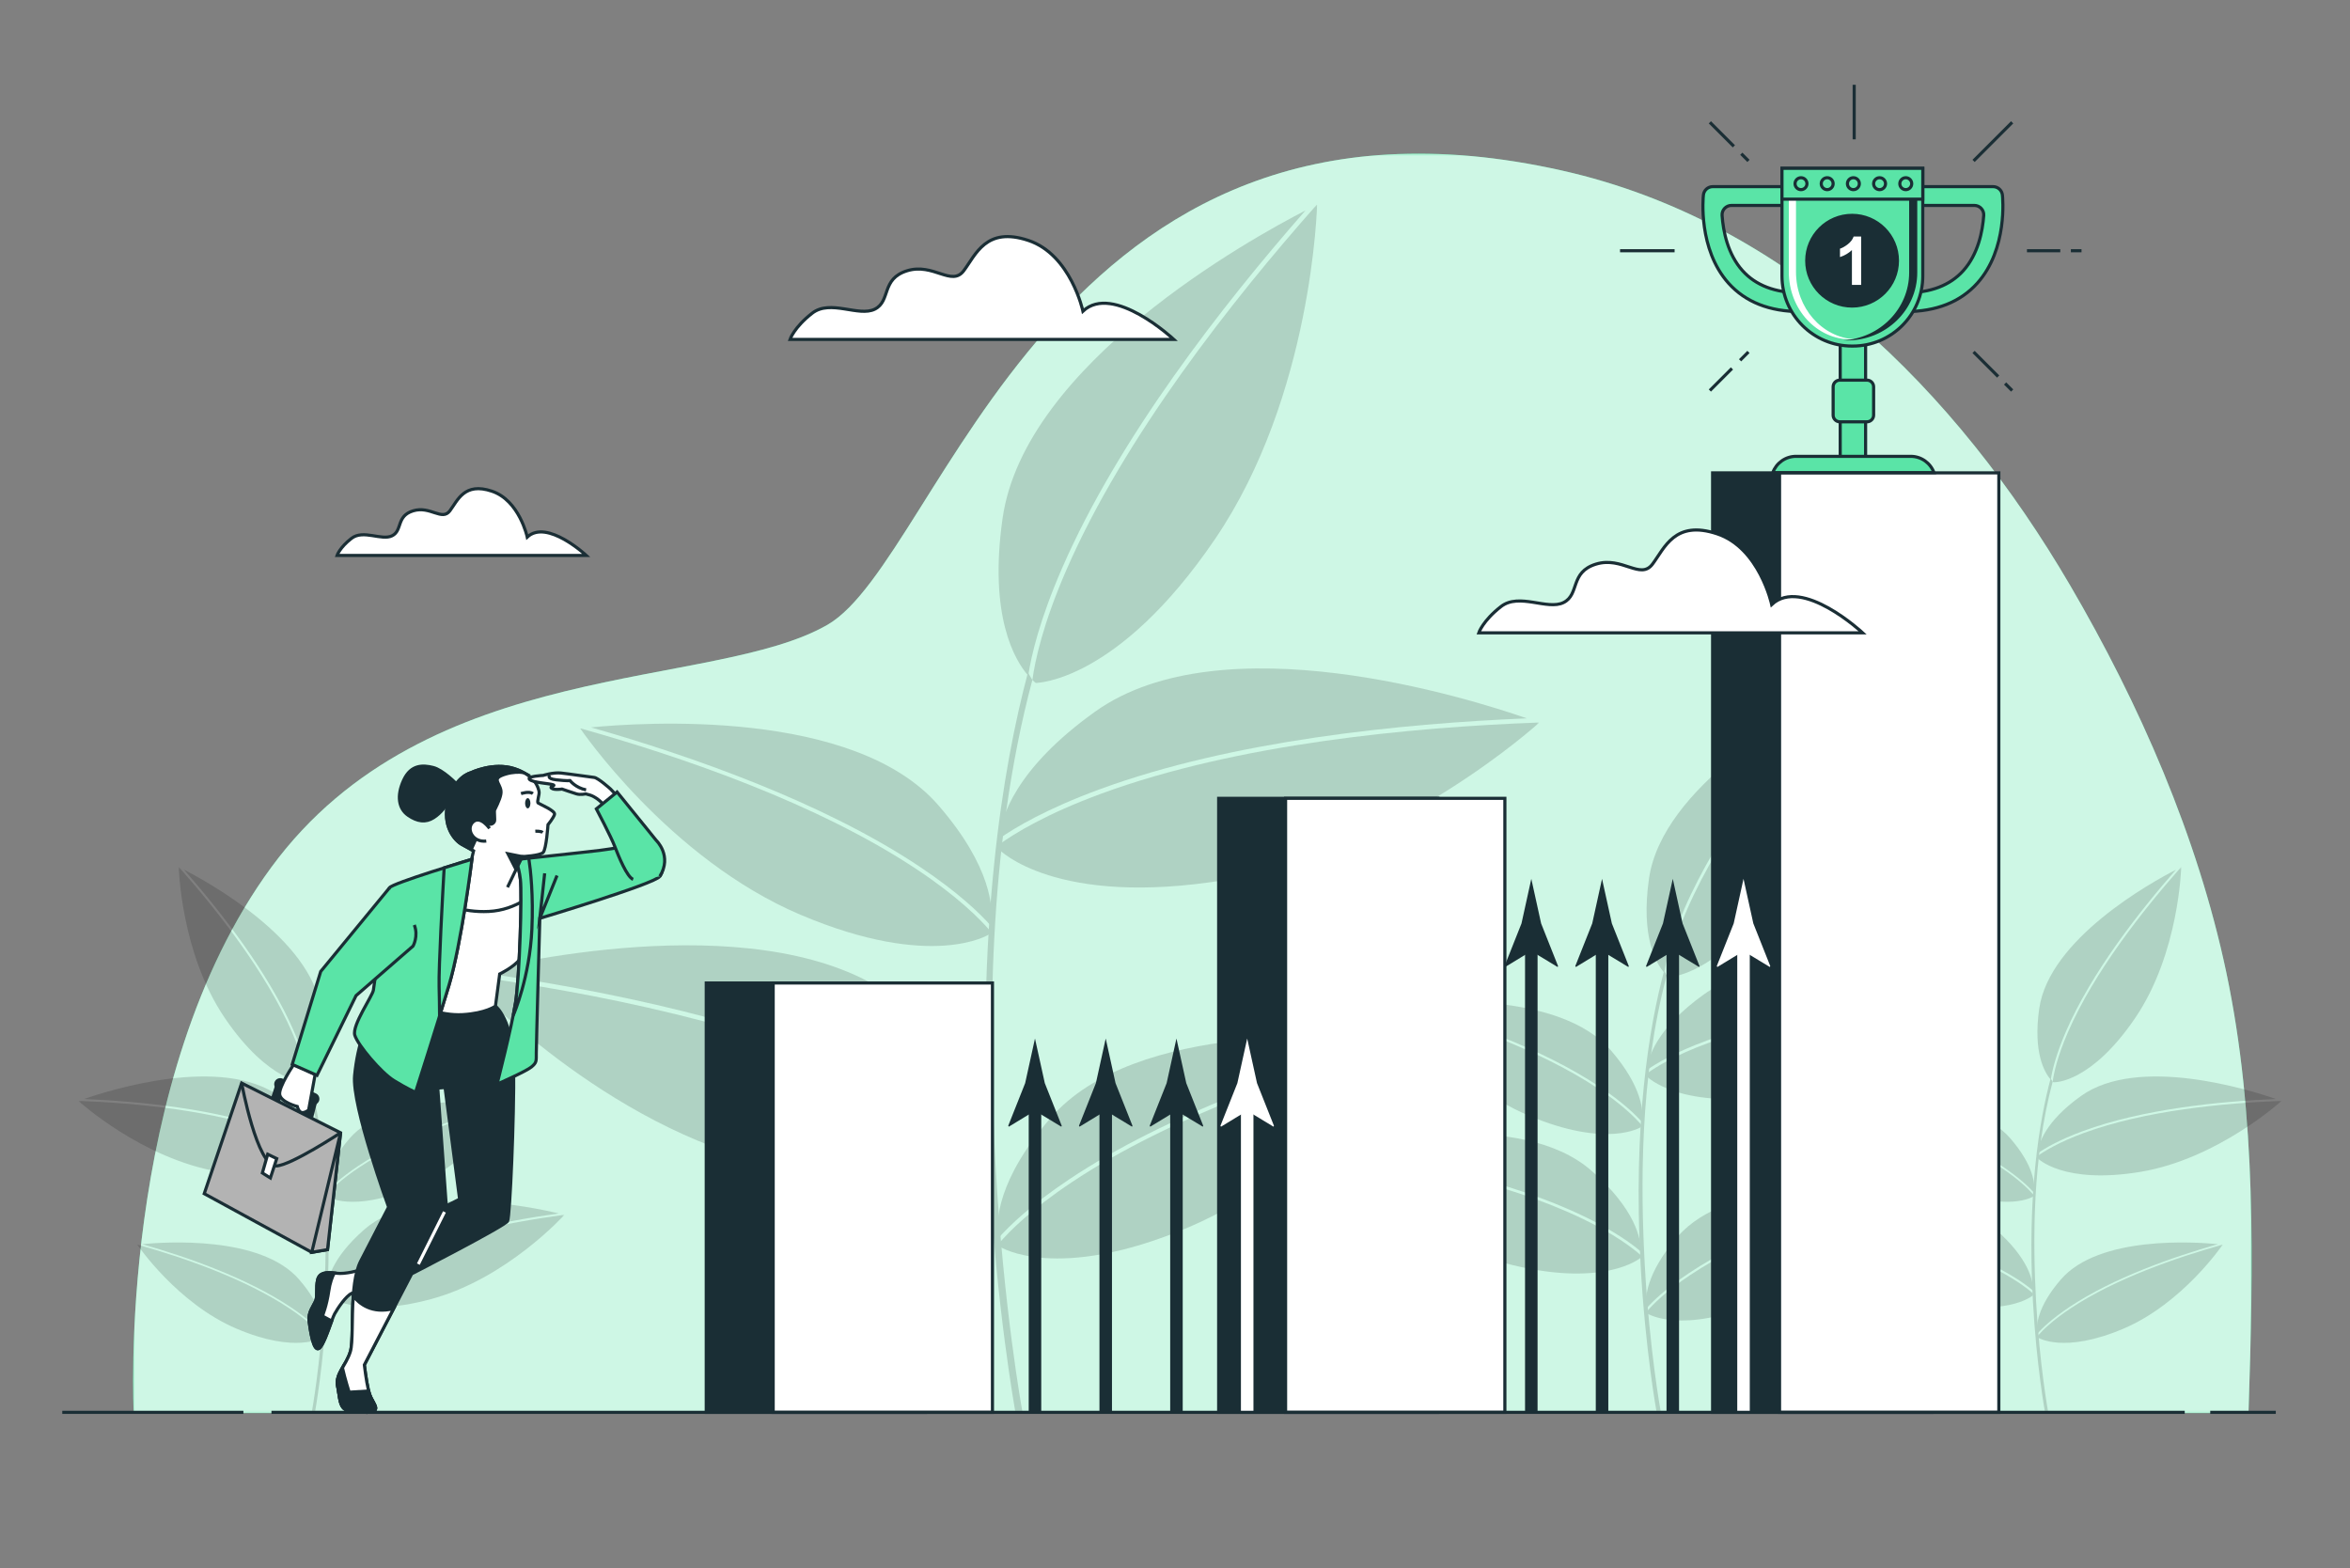 <svg width="1001" height="668" viewBox="0 0 1001 668" fill="none" xmlns="http://www.w3.org/2000/svg">
<rect x="0" y="0" width="1001" height="668" fill="#808080" stroke="none"/>
<mask id="mask0_281_2350" style="mask-type:luminance" maskUnits="userSpaceOnUse" x="0" y="0" width="1001" height="668">
<path d="M0.5 0.5H1000.5V667.167H0.5V0.5Z" fill="white"/>
</mask>
<g mask="url(#mask0_281_2350)">
<path d="M948.28 414.041C936.085 356.363 911.391 299.909 881.687 249.157C833.445 166.737 761.365 94.251 665.464 72.672C448.139 23.773 401.413 237.839 352.516 266.091C303.617 294.344 181.916 279.131 115.632 369.32C49.348 459.511 56.953 601.857 56.953 601.857H957.765C959.817 538.92 961.267 475.475 948.28 414.041Z" fill="#5AE4A7"/>
<mask id="mask1_281_2350" style="mask-type:luminance" maskUnits="userSpaceOnUse" x="56" y="65" width="904" height="537">
<path d="M56.689 65.441H959.105V601.858H56.689V65.441Z" fill="white"/>
</mask>
<g mask="url(#mask1_281_2350)">
<g opacity="0.7">
<path d="M948.28 414.041C936.085 356.363 911.391 299.909 881.687 249.157C833.445 166.737 761.365 94.251 665.464 72.672C448.139 23.773 401.413 237.839 352.516 266.091C303.617 294.344 181.916 279.131 115.632 369.32C49.348 459.511 56.953 601.857 56.953 601.857H957.765C959.817 538.92 961.267 475.475 948.28 414.041Z" fill="white"/>
</g>
</g>
</g>
<mask id="mask2_281_2350" style="mask-type:luminance" maskUnits="userSpaceOnUse" x="0" y="0" width="1001" height="668">
<path d="M0.5 0.5H1000.5V667.167H0.5V0.5Z" fill="white"/>
</mask>
<g mask="url(#mask2_281_2350)">
<mask id="mask3_281_2350" style="mask-type:luminance" maskUnits="userSpaceOnUse" x="197" y="87" width="459" height="515">
<path d="M197.197 87.175H655.588V601.564H197.197V87.175Z" fill="white"/>
</mask>
<g mask="url(#mask3_281_2350)">
<g opacity="0.15">
<path d="M435.456 601.026C435.376 600.591 427.394 556.839 424.085 496.543C421.034 440.934 420.454 361.91 439.742 289.648L437.862 286.45C427.158 326.551 415.565 395.588 421.122 496.75C424.442 557.226 432.453 601.128 432.534 601.563L435.456 601.026Z" fill="black"/>
<path d="M468.349 336.209C445.984 344.435 432.605 352.319 425.493 357.293C426.329 348.48 432.24 327.588 466.444 303.135C520.636 264.393 625.829 297.448 650.368 305.967C596.556 308.213 524.872 315.428 468.349 336.209Z" fill="black"/>
<path d="M469.266 337.984C527.258 316.716 601.288 309.755 655.35 307.753C655.492 307.807 655.588 307.843 655.588 307.843C655.588 307.843 595.494 362.608 522.463 374.719C449.434 386.829 425.488 361.767 425.488 361.767C425.488 361.767 425.376 361.101 425.37 359.853C432.026 355.041 445.682 346.632 469.266 337.984Z" fill="black"/>
<path d="M391.862 369.228C408.209 380.142 417.414 389.048 422.155 394.412C423.187 387.182 422.482 369.288 399.778 343.073C363.803 301.54 273.065 307.729 251.743 309.821C294.461 322.016 350.551 341.645 391.862 369.228Z" fill="black"/>
<path d="M390.784 370.472C348.389 342.219 290.368 322.338 247.403 310.292C247.279 310.307 247.195 310.318 247.195 310.318C247.195 310.318 284.807 365.839 341.031 389.656C397.253 413.472 421.296 398 421.296 398C421.296 398 421.515 397.487 421.76 396.488C417.352 391.343 408.027 381.963 390.784 370.472Z" fill="black"/>
<path d="M455.452 502.311C439.105 513.225 429.9 522.131 425.157 527.495C424.127 520.267 424.831 502.371 447.536 476.156C483.509 434.623 574.249 440.813 595.571 442.904C552.855 455.1 496.763 474.728 455.452 502.311Z" fill="black"/>
<path d="M456.53 503.555C498.925 475.302 556.946 455.421 599.91 443.374C600.037 443.39 600.119 443.401 600.119 443.401C600.119 443.401 562.506 498.923 506.283 522.739C450.059 546.555 426.017 531.083 426.017 531.083C426.017 531.083 425.799 530.57 425.554 529.571C429.962 524.426 439.287 515.046 456.53 503.555Z" fill="black"/>
<path d="M380.788 461.734C402.248 472.096 414.795 481.245 421.39 486.886C421.415 478.036 417.566 456.665 385.902 429.001C335.738 385.172 227.826 407.834 202.575 413.925C255.914 421.397 326.556 435.55 380.788 461.734Z" fill="black"/>
<path d="M379.703 463.41C324.056 436.602 251.054 422.47 197.443 415.217C197.296 415.258 197.198 415.283 197.198 415.283C197.198 415.283 251.678 475.636 323.183 494.795C394.688 513.954 420.96 491.339 420.96 491.339C420.96 491.339 421.136 490.687 421.263 489.447C415.107 484.01 402.335 474.312 379.703 463.41Z" fill="black"/>
<path d="M452.303 242.231C442.815 264.091 439.284 279.212 437.975 287.792C432.176 281.104 421.139 262.405 427.056 220.777C436.433 154.825 532.964 101.531 556.065 89.656C520.545 130.143 476.283 186.989 452.303 242.231Z" fill="black"/>
<path d="M454.219 242.792C478.861 186.152 524.927 127.782 560.797 87.285C560.935 87.219 561.025 87.174 561.025 87.174C561.025 87.174 559.169 168.458 517.52 229.658C475.871 290.858 441.207 290.884 441.207 290.884C441.207 290.884 440.648 290.505 439.743 289.649C440.855 281.51 444.196 265.826 454.219 242.792Z" fill="black"/>
</g>
</g>
<mask id="mask4_281_2350" style="mask-type:luminance" maskUnits="userSpaceOnUse" x="565" y="294" width="274" height="308">
<path d="M565.217 294.604H838.76V601.564H565.217V294.604Z" fill="white"/>
</mask>
<g mask="url(#mask4_281_2350)">
<g opacity="0.15">
<path d="M707.397 601.243C707.349 600.983 702.588 574.875 700.612 538.893C698.791 505.709 698.445 458.551 709.955 415.43L708.833 413.521C702.445 437.451 695.528 478.649 698.844 539.017C700.825 575.105 705.605 601.305 705.653 601.563L707.397 601.243Z" fill="black"/>
<path d="M727.026 443.215C713.679 448.123 705.697 452.828 701.451 455.797C701.951 450.537 705.478 438.071 725.889 423.477C758.227 400.359 821.001 420.084 835.645 425.168C803.533 426.508 760.755 430.813 727.026 443.215Z" fill="black"/>
<path d="M727.573 444.274C762.18 431.582 806.357 427.427 838.618 426.234C838.703 426.266 838.761 426.287 838.761 426.287C838.761 426.287 802.898 458.968 759.32 466.195C715.738 473.422 701.448 458.467 701.448 458.467C701.448 458.467 701.381 458.07 701.378 457.324C705.35 454.454 713.498 449.435 727.573 444.274Z" fill="black"/>
<path d="M681.383 462.918C691.136 469.431 696.631 474.746 699.462 477.946C700.076 473.632 699.655 462.952 686.106 447.31C664.639 422.526 610.491 426.22 597.767 427.467C623.258 434.744 656.731 446.459 681.383 462.918Z" fill="black"/>
<path d="M680.74 463.661C655.44 446.8 620.817 434.937 595.177 427.748C595.102 427.757 595.053 427.764 595.053 427.764C595.053 427.764 617.497 460.897 651.049 475.109C684.601 489.321 698.948 480.087 698.948 480.087C698.948 480.087 699.078 479.781 699.224 479.187C696.594 476.116 691.029 470.519 680.74 463.661Z" fill="black"/>
<path d="M719.329 542.336C709.576 548.85 704.081 554.163 701.251 557.364C700.636 553.05 701.057 542.371 714.607 526.728C736.073 501.943 790.221 505.638 802.945 506.886C777.453 514.163 743.981 525.876 719.329 542.336Z" fill="black"/>
<path d="M719.973 543.078C745.273 526.217 779.895 514.354 805.535 507.165C805.61 507.174 805.659 507.181 805.659 507.181C805.659 507.181 783.215 540.314 749.663 554.526C716.111 568.738 701.765 559.505 701.765 559.505C701.765 559.505 701.634 559.199 701.489 558.603C704.118 555.533 709.683 549.935 719.973 543.078Z" fill="black"/>
<path d="M674.775 518.121C687.58 524.305 695.068 529.764 699.003 533.132C699.019 527.849 696.721 515.096 677.825 498.589C647.891 472.432 583.495 485.957 568.427 489.592C600.255 494.049 642.412 502.496 674.775 518.121Z" fill="black"/>
<path d="M674.126 519.121C640.921 503.124 597.356 494.691 565.365 490.364C565.276 490.387 565.217 490.403 565.217 490.403C565.217 490.403 597.729 526.419 640.4 537.851C683.07 549.283 698.748 535.788 698.748 535.788C698.748 535.788 698.852 535.4 698.928 534.659C695.254 531.415 687.632 525.628 674.126 519.121Z" fill="black"/>
<path d="M717.451 387.134C711.788 400.178 709.683 409.202 708.9 414.322C705.44 410.33 698.853 399.172 702.385 374.332C707.98 334.976 765.585 303.172 779.369 296.085C758.175 320.245 731.76 354.168 717.451 387.134Z" fill="black"/>
<path d="M718.594 387.469C733.299 353.669 760.788 318.837 782.194 294.67C782.276 294.631 782.331 294.605 782.331 294.605C782.331 294.605 781.223 343.11 756.368 379.631C731.514 416.153 710.83 416.167 710.83 416.167C710.83 416.167 710.496 415.941 709.955 415.43C710.619 410.574 712.614 401.214 718.594 387.469Z" fill="black"/>
</g>
</g>
<mask id="mask5_281_2350" style="mask-type:luminance" maskUnits="userSpaceOnUse" x="764" y="369" width="208" height="233">
<path d="M764.84 369.324H971.798V601.564H764.84V369.324Z" fill="white"/>
</mask>
<g mask="url(#mask5_281_2350)">
<g opacity="0.15">
<path d="M872.411 601.321C872.375 601.125 868.773 581.371 867.277 554.148C865.899 529.041 865.638 493.363 874.346 460.737L873.497 459.293C868.665 477.4 863.431 508.569 865.939 554.241C867.439 581.547 871.054 601.367 871.093 601.564L872.411 601.321Z" fill="black"/>
<path d="M887.261 481.76C877.164 485.472 871.123 489.032 867.912 491.279C868.289 487.3 870.959 477.867 886.401 466.827C910.868 449.336 958.361 464.259 969.441 468.105C945.145 469.12 912.781 472.377 887.261 481.76Z" fill="black"/>
<path d="M887.675 482.561C913.858 472.958 947.282 469.814 971.69 468.912C971.755 468.936 971.798 468.953 971.798 468.953C971.798 468.953 944.666 493.678 911.694 499.145C878.721 504.614 867.91 493.298 867.91 493.298C867.91 493.298 867.859 492.997 867.858 492.434C870.862 490.261 877.027 486.466 887.675 482.561Z" fill="black"/>
<path d="M852.729 496.666C860.109 501.594 864.265 505.616 866.406 508.036C866.872 504.773 866.553 496.694 856.302 484.858C840.061 466.106 799.093 468.901 789.468 469.846C808.753 475.352 834.077 484.214 852.729 496.666Z" fill="black"/>
<path d="M852.242 497.229C833.102 484.473 806.905 475.497 787.507 470.058C787.45 470.065 787.413 470.07 787.413 470.07C787.413 470.07 804.394 495.138 829.778 505.89C855.162 516.644 866.018 509.657 866.018 509.657C866.018 509.657 866.117 509.425 866.227 508.976C864.237 506.652 860.027 502.417 852.242 497.229Z" fill="black"/>
<path d="M881.438 556.752C874.058 561.68 869.902 565.702 867.761 568.122C867.296 564.859 867.614 556.78 877.865 544.944C894.106 526.192 935.074 528.987 944.7 529.931C925.414 535.438 900.09 544.299 881.438 556.752Z" fill="black"/>
<path d="M881.925 557.315C901.065 544.559 927.263 535.582 946.66 530.143C946.717 530.151 946.755 530.156 946.755 530.156C946.755 530.156 929.773 555.224 904.389 565.976C879.005 576.73 868.149 569.742 868.149 569.742C868.149 569.742 868.051 569.511 867.94 569.06C869.931 566.738 874.14 562.503 881.925 557.315Z" fill="black"/>
<path d="M847.729 538.432C857.418 543.111 863.084 547.24 866.06 549.79C866.072 545.792 864.333 536.144 850.037 523.654C827.389 503.866 778.669 514.098 767.268 516.848C791.35 520.22 823.245 526.612 847.729 538.432Z" fill="black"/>
<path d="M847.239 539.189C822.115 527.086 789.155 520.705 764.951 517.431C764.885 517.449 764.839 517.461 764.839 517.461C764.839 517.461 789.437 544.71 821.721 553.359C854.005 562.009 865.866 551.799 865.866 551.799C865.866 551.799 865.946 551.505 866.003 550.945C863.223 548.49 857.457 544.111 847.239 539.189Z" fill="black"/>
<path d="M880.017 439.329C875.733 449.199 874.139 456.025 873.547 459.9C870.93 456.88 865.946 448.437 868.618 429.643C872.853 399.867 916.434 375.804 926.865 370.444C910.827 388.723 890.843 414.388 880.017 439.329Z" fill="black"/>
<path d="M880.883 439.583C892.008 414.01 912.805 387.658 929.001 369.374C929.064 369.343 929.104 369.324 929.104 369.324C929.104 369.324 928.265 406.022 909.463 433.654C890.657 461.284 875.264 460.948 875.264 460.948C875.264 460.948 874.755 461.124 874.347 460.738C874.849 457.063 876.357 449.983 880.883 439.583Z" fill="black"/>
</g>
</g>
<mask id="mask6_281_2350" style="mask-type:luminance" maskUnits="userSpaceOnUse" x="33" y="369" width="208" height="233">
<path d="M33.454 369.324H240.412V601.564H33.454V369.324Z" fill="white"/>
</mask>
<g mask="url(#mask6_281_2350)">
<g opacity="0.15">
<path d="M132.841 601.321C132.877 601.125 136.479 581.371 137.974 554.148C139.351 529.041 139.614 493.363 130.906 460.737L131.755 459.293C136.587 477.4 141.821 508.569 139.313 554.241C137.813 581.547 134.197 601.367 134.159 601.564L132.841 601.321Z" fill="black"/>
<path d="M117.99 481.76C128.088 485.472 134.128 489.032 137.339 491.279C136.962 487.3 134.292 477.867 118.85 466.827C94.383 449.336 46.89 464.259 35.811 468.105C60.106 469.12 92.471 472.377 117.99 481.76Z" fill="black"/>
<path d="M117.575 482.561C91.393 472.958 57.969 469.814 33.561 468.912C33.497 468.936 33.454 468.953 33.454 468.953C33.454 468.953 60.585 493.678 93.557 499.145C126.53 504.614 137.341 493.298 137.341 493.298C137.341 493.298 137.391 492.997 137.394 492.434C134.389 490.261 128.223 486.466 117.575 482.561Z" fill="black"/>
<path d="M152.523 496.666C145.143 501.594 140.987 505.616 138.845 508.036C138.38 504.773 138.697 496.694 148.949 484.858C165.191 466.106 206.159 468.901 215.784 469.846C196.499 475.352 171.175 484.214 152.523 496.666Z" fill="black"/>
<path d="M153.01 497.229C172.15 484.473 198.346 475.497 217.744 470.058C217.8 470.065 217.839 470.07 217.839 470.07C217.839 470.07 200.856 495.138 175.472 505.89C150.088 516.644 139.232 509.657 139.232 509.657C139.232 509.657 139.135 509.425 139.024 508.976C141.014 506.652 145.224 502.417 153.01 497.229Z" fill="black"/>
<path d="M123.812 556.752C131.192 561.68 135.348 565.702 137.49 568.122C137.955 564.859 137.638 556.78 127.386 544.944C111.144 526.192 70.177 528.987 60.551 529.931C79.838 535.438 105.162 544.299 123.812 556.752Z" fill="black"/>
<path d="M123.326 557.315C104.185 544.559 77.99 535.582 58.591 530.143L58.497 530.156C58.497 530.156 75.478 555.224 100.862 565.976C126.246 576.73 137.102 569.742 137.102 569.742C137.102 569.742 137.201 569.511 137.311 569.06C135.321 566.738 131.11 562.503 123.326 557.315Z" fill="black"/>
<path d="M157.522 538.432C147.833 543.111 142.169 547.24 139.191 549.79C139.181 545.792 140.918 536.144 155.214 523.654C177.862 503.866 226.582 514.098 237.983 516.848C213.902 520.22 182.007 526.612 157.522 538.432Z" fill="black"/>
<path d="M158.012 539.189C183.136 527.086 216.096 520.705 240.3 517.431C240.367 517.449 240.411 517.461 240.411 517.461C240.411 517.461 215.814 544.71 183.53 553.359C151.246 562.009 139.386 551.799 139.386 551.799C139.386 551.799 139.306 551.505 139.248 550.945C142.028 548.49 147.794 544.111 158.012 539.189Z" fill="black"/>
<path d="M125.234 439.329C129.518 449.199 131.112 456.025 131.704 459.9C134.321 456.88 139.305 448.437 136.633 429.643C132.4 399.867 88.817 375.804 78.386 370.444C94.424 388.723 114.408 414.388 125.234 439.329Z" fill="black"/>
<path d="M124.369 439.583C113.244 414.01 92.445 387.658 76.251 369.374C76.189 369.343 76.147 369.324 76.147 369.324C76.147 369.324 76.985 406.022 95.789 433.654C114.593 461.284 130.244 461.295 130.244 461.295C130.244 461.295 130.496 461.124 130.905 460.738C130.402 457.063 128.894 449.983 124.369 439.583Z" fill="black"/>
</g>
</g>
</g>
<path d="M822.9 201.408H729.497V601.564H822.9V201.408Z" fill="#1A2E35" stroke="#1A2E35" stroke-width="1.333" stroke-miterlimit="10"/>
<path d="M851.413 201.408H758.011V601.564H851.413V201.408Z" fill="white" stroke="#1A2E35" stroke-width="1.333" stroke-miterlimit="10"/>
<path d="M612.499 340.036H519.096V601.564H612.499V340.036Z" fill="#1A2E35" stroke="#1A2E35" stroke-width="1.333" stroke-miterlimit="10"/>
<path d="M641.011 340.036H547.608V601.564H641.011V340.036Z" fill="white" stroke="#1A2E35" stroke-width="1.333" stroke-miterlimit="10"/>
<path d="M394.232 418.692H300.829V601.564H394.232V418.692Z" fill="#1A2E35" stroke="#1A2E35" stroke-width="1.333" stroke-miterlimit="10"/>
<path d="M422.744 418.692H329.341V601.564H422.744V418.692Z" fill="white" stroke="#1A2E35" stroke-width="1.333" stroke-miterlimit="10"/>
<path d="M440.858 601.563V467.559" stroke="#1A2E35" stroke-width="5.333" stroke-miterlimit="10"/>
<mask id="mask7_281_2350" style="mask-type:luminance" maskUnits="userSpaceOnUse" x="0" y="0" width="1001" height="668">
<path d="M0.5 0.5H1000.5V667.167H0.5V0.5Z" fill="white"/>
</mask>
<g mask="url(#mask7_281_2350)">
<path d="M440.858 473.113L429.713 479.892L429.461 479.51L436.679 461.337C438.071 455.005 439.465 448.674 440.858 442.342C442.25 448.674 443.643 455.005 445.037 461.337L452.255 479.51L452.065 479.892L440.858 473.113Z" fill="#1A2E35"/>
<path d="M470.989 601.563V467.559" stroke="#1A2E35" stroke-width="5.333" stroke-miterlimit="10"/>
<path d="M470.989 473.113L459.844 479.892L459.592 479.51L466.81 461.337C468.202 455.005 469.596 448.674 470.989 442.342C472.381 448.674 473.774 455.005 475.168 461.337L482.386 479.51L482.196 479.892L470.989 473.113Z" fill="#1A2E35"/>
<path d="M501.12 601.563V467.559" stroke="#1A2E35" stroke-width="5.333" stroke-miterlimit="10"/>
<path d="M501.12 473.113L489.974 479.892L489.722 479.51L496.941 461.337C498.333 455.005 499.726 448.674 501.12 442.342C502.513 448.674 503.905 455.005 505.3 461.337L512.517 479.51L512.326 479.892L501.12 473.113Z" fill="#1A2E35"/>
<path d="M531.251 601.563V467.559" stroke="white" stroke-width="5.333" stroke-miterlimit="10"/>
<path d="M531.251 473.113L520.106 479.892L519.853 479.51L527.071 461.337C528.463 455.005 529.857 448.674 531.251 442.342C532.643 448.674 534.037 455.005 535.43 461.337L542.649 479.51L542.458 479.892L531.251 473.113Z" fill="white"/>
<path d="M652.272 601.563V399.549" stroke="#1A2E35" stroke-width="5.333" stroke-miterlimit="10"/>
<path d="M652.272 405.101L641.127 411.88L640.875 411.5L648.092 393.327C649.485 386.995 650.877 380.663 652.272 374.332C653.665 380.663 655.057 386.995 656.452 393.327L663.669 411.5L663.479 411.88L652.272 405.101Z" fill="#1A2E35"/>
<path d="M682.402 601.563V399.549" stroke="#1A2E35" stroke-width="5.333" stroke-miterlimit="10"/>
<path d="M682.402 405.101L671.258 411.88L671.005 411.5L678.224 393.327C679.616 386.995 681.009 380.663 682.402 374.332C683.796 380.663 685.188 386.995 686.582 393.327L693.801 411.5L693.61 411.88L682.402 405.101Z" fill="#1A2E35"/>
<path d="M712.534 601.563V399.549" stroke="#1A2E35" stroke-width="5.333" stroke-miterlimit="10"/>
<path d="M712.534 405.101L701.388 411.88L701.136 411.5L708.354 393.327C709.747 386.995 711.139 380.663 712.534 374.332C713.927 380.663 715.319 386.995 716.714 393.327L723.931 411.5L723.74 411.88L712.534 405.101Z" fill="#1A2E35"/>
<path d="M742.664 601.563V399.549" stroke="white" stroke-width="5.333" stroke-miterlimit="10"/>
<path d="M742.664 405.101L731.52 411.88L731.267 411.5L738.485 393.327C739.877 386.995 741.271 380.663 742.664 374.332C744.057 380.663 745.449 386.995 746.844 393.327L754.063 411.5L753.872 411.88L742.664 405.101Z" fill="white"/>
</g>
<mask id="mask8_281_2350" style="mask-type:luminance" maskUnits="userSpaceOnUse" x="0" y="0" width="1001" height="668">
<path d="M0.5 0.5H1000.5V667.167H0.5V0.5Z" fill="white"/>
</mask>
<g mask="url(#mask8_281_2350)">
<path d="M461.282 132.531C461.282 132.531 456.12 108.436 438.049 102.412C419.977 96.39 415.674 108.436 410.512 115.32C405.348 122.204 397.604 111.879 386.417 115.32C375.229 118.763 379.532 128.228 372.648 131.671C365.764 135.112 353.717 127.367 345.972 133.392C338.226 139.415 336.506 144.579 336.506 144.579H500.006C500.006 144.579 474.19 120.483 461.282 132.531Z" fill="white"/>
<path d="M461.282 132.531C461.282 132.531 456.12 108.436 438.049 102.412C419.977 96.39 415.674 108.436 410.512 115.32C405.348 122.204 397.604 111.879 386.417 115.32C375.229 118.763 379.532 128.228 372.648 131.671C365.764 135.112 353.717 127.367 345.972 133.392C338.226 139.415 336.506 144.579 336.506 144.579H500.006C500.006 144.579 474.19 120.483 461.282 132.531Z" stroke="#1A2E35" stroke-width="1.333" stroke-miterlimit="10"/>
<path d="M754.671 257.493C754.671 257.493 749.508 233.399 731.437 227.375C713.365 221.351 709.064 233.399 703.9 240.283C698.737 247.167 690.992 236.84 679.805 240.283C668.619 243.724 672.92 253.189 666.036 256.632C659.152 260.075 647.105 252.329 639.361 258.353C631.616 264.377 629.895 269.54 629.895 269.54H793.395C793.395 269.54 767.58 245.445 754.671 257.493Z" fill="white"/>
<path d="M754.671 257.493C754.671 257.493 749.508 233.399 731.437 227.375C713.365 221.351 709.064 233.399 703.9 240.283C698.737 247.167 690.992 236.84 679.805 240.283C668.619 243.724 672.92 253.189 666.036 256.632C659.152 260.075 647.105 252.329 639.361 258.353C631.616 264.377 629.895 269.54 629.895 269.54H793.395C793.395 269.54 767.58 245.445 754.671 257.493Z" stroke="#1A2E35" stroke-width="1.333" stroke-miterlimit="10"/>
<path d="M224.585 228.76C224.585 228.76 221.233 213.115 209.5 209.204C197.765 205.292 194.972 213.115 191.619 217.585C188.267 222.055 183.237 215.349 175.973 217.585C168.709 219.82 171.504 225.967 167.033 228.201C162.563 230.436 154.741 225.407 149.712 229.319C144.683 233.231 143.565 236.583 143.565 236.583H249.729C249.729 236.583 232.967 220.937 224.585 228.76Z" fill="white"/>
<path d="M224.585 228.76C224.585 228.76 221.233 213.115 209.5 209.204C197.765 205.292 194.972 213.115 191.619 217.585C188.267 222.055 183.237 215.349 175.973 217.585C168.709 219.82 171.504 225.967 167.033 228.201C162.563 230.436 154.741 225.407 149.712 229.319C144.683 233.231 143.565 236.583 143.565 236.583H249.729C249.729 236.583 232.967 220.937 224.585 228.76Z" stroke="#1A2E35" stroke-width="1.333" stroke-miterlimit="10"/>
</g>
<mask id="mask9_281_2350" style="mask-type:luminance" maskUnits="userSpaceOnUse" x="0" y="0" width="1001" height="668">
<path d="M0.5 0.5H1000.5V667.167H0.5V0.5Z" fill="white"/>
</mask>
<g mask="url(#mask9_281_2350)">
<path d="M153.125 541.021C153.125 541.021 147.178 542.83 143.3 542.314C139.422 541.797 136.061 541.797 135.285 545.158C134.51 548.518 135.285 551.881 134.51 553.947C133.734 556.017 131.149 558.861 131.665 562.738C132.182 566.617 133.476 575.665 135.802 574.374C138.129 573.081 141.232 561.963 142.525 559.635C143.817 557.309 147.304 551.971 149.893 550.838C151.962 549.933 155.068 549.933 155.068 549.933L153.125 541.021Z" fill="white"/>
<path d="M153.125 541.021C153.125 541.021 147.178 542.83 143.3 542.314C139.422 541.797 136.061 541.797 135.285 545.158C134.51 548.518 135.285 551.881 134.51 553.947C133.734 556.017 131.149 558.861 131.665 562.738C132.182 566.617 133.476 575.665 135.802 574.374C138.129 573.081 141.232 561.963 142.525 559.635C143.817 557.309 147.304 551.971 149.893 550.838C151.962 549.933 155.068 549.933 155.068 549.933L153.125 541.021Z" stroke="#1A2E35" stroke-width="1.333" stroke-miterlimit="10"/>
<path d="M137.345 560.541C137.345 560.541 139.156 556.142 140.061 549.803C140.538 546.465 141.481 543.925 142.381 542.202C138.901 541.821 135.998 542.066 135.285 545.158C134.51 548.518 135.285 551.881 134.51 553.949C133.734 556.017 131.149 558.861 131.665 562.738C132.182 566.618 133.476 575.666 135.802 574.374C137.557 573.399 139.752 566.843 141.28 562.677L137.345 560.541Z" fill="#1A2E35"/>
<path d="M137.345 560.541C137.345 560.541 139.156 556.142 140.061 549.803C140.538 546.465 141.481 543.925 142.381 542.202C138.901 541.821 135.998 542.066 135.285 545.158C134.51 548.518 135.285 551.881 134.51 553.949C133.734 556.017 131.149 558.861 131.665 562.738C132.182 566.618 133.476 575.666 135.802 574.374C137.557 573.399 139.752 566.843 141.28 562.677L137.345 560.541Z" stroke="#1A2E35" stroke-width="1.333" stroke-miterlimit="10"/>
<path d="M190.097 513.615L186.477 463.457L189.58 463.197L195.785 510.771L190.097 513.615ZM218.796 454.924C218.537 434.241 211.04 428.553 211.04 428.553C174.844 433.207 167.862 422.348 167.862 422.348L163.466 425.709C155.969 433.724 152.349 445.1 151.057 458.028C149.764 470.955 165.536 514.132 165.536 514.132C165.536 514.132 158.813 527.059 153.642 537.143C148.472 547.225 151.057 569.719 149.246 575.665C147.437 581.612 142.784 585.232 143.817 590.403C144.852 595.575 144.593 600.228 148.472 600.745C152.349 601.261 158.037 602.296 159.589 600.745C161.14 599.195 158.037 596.867 157.004 592.472C155.969 588.076 155.193 581.355 155.193 581.355L175.36 542.572C175.36 542.572 215.176 522.147 216.21 520.079C217.244 518.011 219.054 475.608 218.796 454.924Z" fill="#1A2E35"/>
<path d="M190.097 513.615L186.477 463.457L189.58 463.197L195.785 510.771L190.097 513.615ZM218.796 454.924C218.537 434.241 211.04 428.553 211.04 428.553C174.844 433.207 167.862 422.348 167.862 422.348L163.466 425.709C155.969 433.724 152.349 445.1 151.057 458.028C149.764 470.955 165.536 514.132 165.536 514.132C165.536 514.132 158.813 527.059 153.642 537.143C148.472 547.225 151.057 569.719 149.246 575.665C147.437 581.612 142.784 585.232 143.817 590.403C144.852 595.575 144.593 600.228 148.472 600.745C152.349 601.261 158.037 602.296 159.589 600.745C161.14 599.195 158.037 596.867 157.004 592.472C155.969 588.076 155.193 581.355 155.193 581.355L175.36 542.572C175.36 542.572 215.176 522.147 216.21 520.079C217.244 518.011 219.054 475.608 218.796 454.924Z" stroke="#1A2E35" stroke-width="1.333" stroke-miterlimit="10"/>
<path d="M150.469 552.029C149.786 561.652 150.385 571.928 149.246 575.666C147.437 581.612 142.783 585.232 143.817 590.402C144.851 595.574 144.593 600.228 148.471 600.745C152.349 601.262 158.037 602.296 159.589 600.745C161.139 599.194 158.037 596.868 157.003 592.472C155.969 588.076 155.193 581.354 155.193 581.354L167.665 557.369C158.362 559.77 152.975 555.224 150.469 552.029Z" fill="white"/>
<path d="M150.469 552.029C149.786 561.652 150.385 571.928 149.246 575.666C147.437 581.612 142.783 585.232 143.817 590.402C144.851 595.574 144.593 600.228 148.471 600.745C152.349 601.262 158.037 602.296 159.589 600.745C161.139 599.194 158.037 596.868 157.003 592.472C155.969 588.076 155.193 581.354 155.193 581.354L167.665 557.369C158.362 559.77 152.975 555.224 150.469 552.029Z" stroke="#1A2E35" stroke-width="1.333" stroke-miterlimit="10"/>
<path d="M159.589 600.745C161.141 599.194 158.037 596.868 157.003 592.472L148.73 592.989C148.73 592.989 147.023 587.601 145.855 582.633C144.402 585.184 143.249 587.558 143.817 590.402C144.851 595.574 144.593 600.228 148.471 600.745C152.349 601.262 158.037 602.296 159.589 600.745Z" fill="#1A2E35"/>
<path d="M159.589 600.745C161.141 599.194 158.037 596.868 157.003 592.472L148.73 592.989C148.73 592.989 147.023 587.601 145.855 582.633C144.402 585.184 143.249 587.558 143.817 590.402C144.851 595.574 144.593 600.228 148.471 600.745C152.349 601.262 158.037 602.296 159.589 600.745Z" stroke="#1A2E35" stroke-width="1.333" stroke-miterlimit="10"/>
<path d="M189.322 516.2L178.204 538.435" stroke="white" stroke-width="1.333" stroke-miterlimit="10"/>
<path d="M223.967 399.854C223.967 399.854 223.967 405.284 221.381 408.646C218.796 412.006 212.849 414.85 212.849 414.85L211.039 428.553C211.039 428.553 206.905 431.601 197.077 432.173C187.251 432.745 177.687 428.037 177.687 428.037L184.151 372.449C184.151 372.449 196.56 368.053 204.317 365.986C212.073 363.917 222.415 366.502 222.415 366.502C222.415 366.502 223.967 387.704 223.967 399.854Z" fill="white"/>
<path d="M223.967 399.854C223.967 399.854 223.967 405.284 221.381 408.646C218.796 412.006 212.849 414.85 212.849 414.85L211.039 428.553C211.039 428.553 206.905 431.601 197.077 432.173C187.251 432.745 177.687 428.037 177.687 428.037L184.151 372.449C184.151 372.449 196.56 368.053 204.317 365.986C212.073 363.917 222.415 366.502 222.415 366.502C222.415 366.502 223.967 387.704 223.967 399.854Z" stroke="#1A2E35" stroke-width="1.333" stroke-miterlimit="10"/>
<path d="M222.415 366.503C222.415 366.503 212.074 363.918 204.317 365.986C196.561 368.054 184.15 372.45 184.15 372.45L183.098 381.499C188.474 385.052 196.905 388.778 208.195 388.22C214.082 387.93 219.17 386.004 223.446 383.388C222.997 374.442 222.415 366.503 222.415 366.503Z" stroke="#1A2E35" stroke-width="1.333" stroke-miterlimit="10"/>
<path d="M219.418 366.156C219.418 366.156 249.478 362.962 255.49 362.211C261.502 361.46 269.393 359.958 269.393 359.958L282.297 366.002C282.297 366.002 283.297 370.102 281.042 373.295C278.787 376.49 229.939 391.143 229.939 391.143C229.939 391.143 228.437 444.876 228.437 448.447C228.437 452.016 228.625 452.579 226.37 454.459C224.115 456.338 211.715 461.786 211.715 461.786C211.715 461.786 217.915 437.738 219.606 427.028C221.297 416.319 222.425 380.811 221.673 374.611C220.921 368.41 219.418 366.156 219.418 366.156Z" fill="#5AE4A7"/>
<path d="M219.418 366.156C219.418 366.156 249.478 362.962 255.49 362.211C261.502 361.46 269.393 359.958 269.393 359.958L282.297 366.002C282.297 366.002 283.297 370.102 281.042 373.295C278.787 376.49 229.939 391.143 229.939 391.143C229.939 391.143 228.437 444.876 228.437 448.447C228.437 452.016 228.625 452.579 226.37 454.459C224.115 456.338 211.715 461.786 211.715 461.786C211.715 461.786 217.915 437.738 219.606 427.028C221.297 416.319 222.425 380.811 221.673 374.611C220.921 368.41 219.418 366.156 219.418 366.156Z" stroke="#1A2E35" stroke-width="1.333" stroke-miterlimit="10"/>
<path d="M232.006 371.98L229.939 391.143L237.266 372.919" stroke="#1A2E35" stroke-width="1.333" stroke-miterlimit="10"/>
<path d="M221.673 374.61C222.425 380.81 221.297 416.318 219.606 427.028C219.385 428.436 219.082 430.077 218.729 431.861L218.855 431.913C218.855 431.913 225.618 416.318 226.558 395.841C227.219 381.432 226.021 370.66 225.251 365.533C221.755 365.908 219.418 366.156 219.418 366.156C219.418 366.156 220.922 368.41 221.673 374.61Z" fill="#5AE4A7"/>
<path d="M221.673 374.61C222.425 380.81 221.297 416.318 219.606 427.028C219.385 428.436 219.082 430.077 218.729 431.861L218.855 431.913C218.855 431.913 225.618 416.318 226.558 395.841C227.219 381.432 226.021 370.66 225.251 365.533C221.755 365.908 219.418 366.156 219.418 366.156C219.418 366.156 220.922 368.41 221.673 374.61Z" stroke="#1A2E35" stroke-width="1.333" stroke-miterlimit="10"/>
<path d="M198.941 374.086L201.727 362.418C201.727 362.418 199.463 361.199 196.677 359.631C193.89 358.063 188.143 351.969 190.93 341.346C193.717 330.725 200.507 329.157 200.507 329.157C200.507 329.157 210.086 324.454 219.141 327.415C228.197 330.375 229.242 335.601 229.59 336.994C229.938 338.387 228.545 341.521 229.242 342.043C229.938 342.565 236.73 345.351 236.207 346.919C235.685 348.487 233.421 351.274 233.421 351.274C233.421 351.274 232.725 361.722 231.331 363.114C229.938 364.507 222.45 364.855 222.45 364.855L216.181 377.917" fill="white"/>
<path d="M198.941 374.086L201.727 362.418C201.727 362.418 199.463 361.199 196.677 359.631C193.89 358.063 188.143 351.969 190.93 341.346C193.717 330.725 200.507 329.157 200.507 329.157C200.507 329.157 210.086 324.454 219.141 327.415C228.197 330.375 229.242 335.601 229.59 336.994C229.938 338.387 228.545 341.521 229.242 342.043C229.938 342.565 236.73 345.351 236.207 346.919C235.685 348.487 233.421 351.274 233.421 351.274C233.421 351.274 232.725 361.722 231.331 363.114C229.938 364.507 222.45 364.855 222.45 364.855L216.181 377.917" stroke="#1A2E35" stroke-width="1.333" stroke-miterlimit="10"/>
<path d="M215.484 329.679C218.334 328.833 220.942 328.803 222.968 329.034C221.88 328.453 220.628 327.902 219.142 327.415C210.086 324.455 200.508 329.157 200.508 329.157C200.508 329.157 193.716 330.725 190.93 341.346C188.144 351.969 193.891 358.065 196.678 359.631C198.328 360.562 199.784 361.361 200.706 361.863C201.954 359.174 203.616 355.417 204.862 351.969C205.787 349.409 209.186 352.675 210.608 349.881C210.928 349.253 210.392 345.593 210.695 344.982C212.35 341.651 213.655 338.647 213.395 336.819C212.872 333.162 209.04 331.595 215.484 329.679Z" fill="#1A2E35"/>
<path d="M215.484 329.679C218.334 328.833 220.942 328.803 222.968 329.034C221.88 328.453 220.628 327.902 219.142 327.415C210.086 324.455 200.508 329.157 200.508 329.157C200.508 329.157 193.716 330.725 190.93 341.346C188.144 351.969 193.891 358.065 196.678 359.631C198.328 360.562 199.784 361.361 200.706 361.863C201.954 359.174 203.616 355.417 204.862 351.969C205.787 349.409 209.186 352.675 210.608 349.881C210.928 349.253 210.392 345.593 210.695 344.982C212.35 341.651 213.655 338.647 213.395 336.819C212.872 333.162 209.04 331.595 215.484 329.679Z" stroke="#1A2E35" stroke-width="1.333" stroke-miterlimit="10"/>
<path d="M208.519 352.84C208.519 352.84 204.687 347.267 201.552 350.053C198.419 352.84 201.204 358.935 207.126 358.239" fill="white"/>
<path d="M208.519 352.84C208.519 352.84 204.687 347.267 201.552 350.053C198.419 352.84 201.204 358.935 207.126 358.239" stroke="#1A2E35" stroke-width="1.333" stroke-miterlimit="10"/>
<path d="M194.239 333.685C194.239 333.685 188.667 327.938 184.487 326.893C180.307 325.849 175.083 325.499 171.948 332.291C168.814 339.082 169.859 344.482 173.864 347.267C177.87 350.054 181.352 350.403 184.66 348.313C187.97 346.223 190.059 343.089 190.931 341.347C191.8 339.606 194.239 333.685 194.239 333.685Z" fill="#1A2E35"/>
<path d="M194.239 333.685C194.239 333.685 188.667 327.938 184.487 326.893C180.307 325.849 175.083 325.499 171.948 332.291C168.814 339.082 169.859 344.482 173.864 347.267C177.87 350.054 181.352 350.403 184.66 348.313C187.97 346.223 190.059 343.089 190.931 341.347C191.8 339.606 194.239 333.685 194.239 333.685Z" stroke="#1A2E35" stroke-width="1.333" stroke-miterlimit="10"/>
<path d="M225.933 342.13C225.933 343.332 225.426 344.308 224.801 344.308C224.176 344.308 223.669 343.332 223.669 342.13C223.669 340.929 224.176 339.953 224.801 339.953C225.426 339.953 225.933 340.929 225.933 342.13Z" fill="#1A2E35"/>
<path d="M221.928 338.038C221.928 338.038 225.41 336.819 226.978 338.038" stroke="#1A2E35" stroke-width="1.333" stroke-miterlimit="10"/>
<path d="M228.023 354.059C228.023 354.059 230.287 353.885 231.157 354.583" stroke="#1A2E35" stroke-width="1.333" stroke-miterlimit="10"/>
<path d="M222.451 364.856L216.356 363.637L219.664 370.081L222.451 364.856Z" fill="#1A2E35"/>
<path d="M222.451 364.856L216.356 363.637L219.664 370.081L222.451 364.856Z" stroke="#1A2E35" stroke-width="1.333" stroke-miterlimit="10"/>
<path d="M201.029 365.992C201.029 365.992 166.71 376.288 165.918 378.135C165.126 379.983 159.319 419.318 159.055 421.694C158.791 424.07 149.815 436.742 151.135 440.964C152.455 445.188 162.223 456.804 167.766 460.236C173.31 463.668 177.006 465.251 177.006 465.251C177.006 465.251 185.982 437.27 191.262 419.582C196.541 401.895 201.029 365.992 201.029 365.992Z" fill="#5AE4A7"/>
<path d="M201.029 365.992C201.029 365.992 166.71 376.288 165.918 378.135C165.126 379.983 159.319 419.318 159.055 421.694C158.791 424.07 149.815 436.742 151.135 440.964C152.455 445.188 162.223 456.804 167.766 460.236C173.31 463.668 177.006 465.251 177.006 465.251C177.006 465.251 185.982 437.27 191.262 419.582C196.541 401.895 201.029 365.992 201.029 365.992Z" stroke="#1A2E35" stroke-width="1.333" stroke-miterlimit="10"/>
<path d="M201.029 365.992C201.029 365.992 195.695 367.592 189.188 369.643C188.556 380.773 186.821 412.32 187.037 420.109C187.149 424.121 187.213 428.743 187.251 432.744C188.679 428.127 190.065 423.588 191.261 419.581C196.541 401.895 201.029 365.992 201.029 365.992Z" fill="#5AE4A7"/>
<path d="M201.029 365.992C201.029 365.992 195.695 367.592 189.188 369.643C188.556 380.773 186.821 412.32 187.037 420.109C187.149 424.121 187.213 428.743 187.251 432.744C188.679 428.127 190.065 423.588 191.261 419.581C196.541 401.895 201.029 365.992 201.029 365.992Z" stroke="#1A2E35" stroke-width="1.333" stroke-miterlimit="10"/>
<path d="M268.454 371.604C263.944 365.217 263.026 351.848 259.436 345.865C255.846 339.883 251.36 338.653 251.36 338.653L249.48 338.14C249.48 338.14 247.258 338.653 245.548 338.14C243.84 337.628 239.396 336.089 239.396 336.089C239.396 336.089 236.148 336.603 234.952 335.747C233.755 334.893 237.174 334.721 235.464 334.209C233.755 333.696 226.918 333.355 225.551 331.988C224.183 330.62 231.362 330.277 231.362 330.277C231.362 330.277 235.635 328.911 238.883 329.252C242.13 329.595 251.36 330.961 253.068 331.132C254.779 331.304 260.078 336.089 260.078 336.089C260.078 336.089 273.922 350.447 277.34 355.745C280.759 361.044 282.126 364.633 282.296 366.001C282.468 367.368 282.468 368.223 282.468 368.223" fill="white"/>
<path d="M268.454 371.604C263.944 365.217 263.026 351.848 259.436 345.865C255.846 339.883 251.36 338.653 251.36 338.653L249.48 338.14C249.48 338.14 247.258 338.653 245.548 338.14C243.84 337.628 239.396 336.089 239.396 336.089C239.396 336.089 236.148 336.603 234.952 335.747C233.755 334.893 237.174 334.721 235.464 334.209C233.755 333.696 226.918 333.355 225.551 331.988C224.183 330.62 231.362 330.277 231.362 330.277C231.362 330.277 235.635 328.911 238.883 329.252C242.13 329.595 251.36 330.961 253.068 331.132C254.779 331.304 260.078 336.089 260.078 336.089C260.078 336.089 273.922 350.447 277.34 355.745C280.759 361.044 282.126 364.633 282.296 366.001C282.468 367.368 282.468 368.223 282.468 368.223" stroke="#1A2E35" stroke-width="1.333" stroke-miterlimit="10"/>
<path d="M269.697 374.551C267.086 373.572 263.495 364.759 261.863 360.516C260.231 356.273 254.03 344.523 254.03 344.523L262.842 337.343L279.489 357.905C279.489 357.905 286.511 364.532 281.042 373.296" fill="#5AE4A7"/>
<path d="M269.697 374.551C267.086 373.572 263.495 364.759 261.863 360.516C260.231 356.273 254.03 344.523 254.03 344.523L262.842 337.343L279.489 357.905C279.489 357.905 286.511 364.532 281.042 373.296" stroke="#1A2E35" stroke-width="1.333" stroke-miterlimit="10"/>
<path d="M234.268 330.108C234.268 330.108 232.388 331.646 237.003 332.158C241.618 332.672 242.814 332.5 242.814 332.5C242.814 332.5 245.207 335.577 249.651 336.432" stroke="#1A2E35" stroke-width="1.333" stroke-miterlimit="10"/>
<path d="M131.966 478.965L129.265 478.277L131.68 468.805L134.381 469.493L131.966 478.965Z" fill="#1A2E35"/>
<path d="M131.966 478.965L129.265 478.277L131.68 468.805L134.381 469.493L131.966 478.965Z" stroke="#1A2E35" stroke-width="1.333" stroke-miterlimit="10"/>
<path d="M117.648 471.999L115 471.129L117.816 462.555L120.464 463.424L117.648 471.999Z" fill="#1A2E35"/>
<path d="M117.648 471.999L115 471.129L117.816 462.555L120.464 463.424L117.648 471.999Z" stroke="#1A2E35" stroke-width="1.333" stroke-miterlimit="10"/>
<path d="M133.497 469.941C133.241 469.941 132.98 469.889 132.732 469.779L118.592 463.508C117.637 463.085 117.207 461.968 117.629 461.013C118.053 460.059 119.172 459.627 120.125 460.051L134.265 466.32C135.22 466.744 135.651 467.86 135.227 468.816C134.915 469.523 134.223 469.941 133.497 469.941Z" fill="#1A2E35"/>
<path d="M133.497 469.941C133.241 469.941 132.98 469.889 132.732 469.779L118.592 463.508C117.637 463.085 117.207 461.968 117.629 461.013C118.053 460.059 119.172 459.627 120.125 460.051L134.265 466.32C135.22 466.744 135.651 467.86 135.227 468.816C134.915 469.523 134.223 469.941 133.497 469.941Z" stroke="#1A2E35" stroke-width="1.333" stroke-miterlimit="10"/>
<path d="M102.936 461.328L145.068 482.49L139.513 532.25L132.801 533.408L86.998 508.427L102.936 461.328Z" fill="#B3B3B3"/>
<path d="M102.936 461.328L145.068 482.49L139.513 532.25L132.801 533.408L86.998 508.427L102.936 461.328Z" stroke="#1A2E35" stroke-width="1.333" stroke-miterlimit="10"/>
<path d="M145.068 482.489L132.801 533.407L139.513 532.249L145.068 482.489Z" fill="#B3B3B3"/>
<path d="M145.068 482.489L132.801 533.407L139.513 532.249L145.068 482.489Z" stroke="#1A2E35" stroke-width="1.333" stroke-miterlimit="10"/>
<path d="M102.936 461.328C102.936 461.328 109.481 497.043 117.734 496.617C124.13 496.287 145.068 482.489 145.068 482.489" stroke="#1A2E35" stroke-width="1.333" stroke-miterlimit="10"/>
<path d="M114.035 491.637L111.757 499.605L115.173 501.739L117.876 493.486L114.035 491.637Z" fill="white"/>
<path d="M114.035 491.637L111.757 499.605L115.173 501.739L117.876 493.486L114.035 491.637Z" stroke="#1A2E35" stroke-width="1.333" stroke-miterlimit="10"/>
<path d="M134.251 457.579L131.457 472.821C131.457 472.821 129.679 474.218 128.409 473.836C127.139 473.454 126.63 471.295 126.63 471.295C126.63 471.295 119.645 469.518 119.138 466.217C118.629 462.913 125.139 453.373 125.139 453.373L134.251 457.579Z" fill="white"/>
<path d="M134.251 457.579L131.457 472.821C131.457 472.821 129.679 474.218 128.409 473.836C127.139 473.454 126.63 471.295 126.63 471.295C126.63 471.295 119.645 469.518 119.138 466.217C118.629 462.913 125.139 453.373 125.139 453.373L134.251 457.579Z" stroke="#1A2E35" stroke-width="1.333" stroke-miterlimit="10"/>
<path d="M165.919 378.135L136.616 413.774L124.473 453.373L135.027 458.027L151.664 424.069L175.949 402.95C175.949 402.95 178.327 398.726 176.477 393.975" fill="#5AE4A7"/>
<path d="M165.919 378.135L136.616 413.774L124.473 453.373L135.027 458.027L151.664 424.069L175.949 402.95C175.949 402.95 178.327 398.726 176.477 393.975" stroke="#1A2E35" stroke-width="1.333" stroke-miterlimit="10"/>
</g>
<path d="M794.667 200.516H783.852V133.638H794.667V200.516Z" fill="#5AE4A7" stroke="#1A2E35" stroke-width="1.333" stroke-miterlimit="10"/>
<mask id="mask10_281_2350" style="mask-type:luminance" maskUnits="userSpaceOnUse" x="0" y="0" width="1001" height="668">
<path d="M0.5 0.5H1000.5V667.167H0.5V0.5Z" fill="white"/>
</mask>
<g mask="url(#mask10_281_2350)">
<path d="M766.913 132.722C753.79 132.722 743.486 128.652 736.282 120.626C723.241 106.087 725.474 83.996 725.575 83.063C725.795 81.032 727.509 79.495 729.551 79.495H764.946V87.495H737.526C735.209 87.495 733.367 89.454 733.534 91.766C734.018 98.514 735.907 108.25 742.266 115.315C747.885 121.556 756.175 124.722 766.913 124.722V132.722Z" fill="#5AE4A7"/>
<path d="M766.913 132.722C753.79 132.722 743.486 128.652 736.282 120.626C723.241 106.087 725.474 83.996 725.575 83.063C725.795 81.032 727.509 79.495 729.551 79.495H764.946V87.495H737.526C735.209 87.495 733.367 89.454 733.534 91.766C734.018 98.514 735.907 108.25 742.266 115.315C747.885 121.556 756.175 124.722 766.913 124.722V132.722Z" stroke="#1A2E35" stroke-width="1.333" stroke-miterlimit="10"/>
<path d="M811.607 132.722C824.729 132.722 835.033 128.652 842.236 120.626C855.279 106.087 853.045 83.996 852.944 83.063C852.723 81.032 851.009 79.495 848.968 79.495H813.573V87.495H840.992C843.309 87.495 845.151 89.454 844.985 91.766C844.5 98.514 842.611 108.25 836.252 115.315C830.635 121.556 822.343 124.722 811.607 124.722V132.722Z" fill="#5AE4A7"/>
<path d="M811.607 132.722C824.729 132.722 835.033 128.652 842.236 120.626C855.279 106.087 853.045 83.996 852.944 83.063C852.723 81.032 851.009 79.495 848.968 79.495H813.573V87.495H840.992C843.309 87.495 845.151 89.454 844.985 91.766C844.5 98.514 842.611 108.25 836.252 115.315C830.635 121.556 822.343 124.722 811.607 124.722V132.722Z" stroke="#1A2E35" stroke-width="1.333" stroke-miterlimit="10"/>
<path d="M789.173 147.402H788.894C772.41 147.402 759.046 134.04 759.046 117.554V71.697H819.021V117.554C819.021 134.04 805.657 147.402 789.173 147.402Z" fill="#5AE4A7"/>
<path d="M789.173 147.402H788.894C772.41 147.402 759.046 134.04 759.046 117.554V71.697H819.021V117.554C819.021 134.04 805.657 147.402 789.173 147.402Z" stroke="#1A2E35" stroke-width="1.333" stroke-miterlimit="10"/>
<path d="M813.218 71.697V116.098C813.218 131.498 800.776 144.081 785.096 144.948C785.668 144.978 786.243 145 786.823 145C803.307 145 816.671 132.06 816.671 116.098V71.697H813.218Z" fill="#1A2E35"/>
<path d="M765.021 71.697V115.844C765.021 131.154 776.045 143.665 789.938 144.526C789.433 144.558 788.924 144.577 788.41 144.577C773.802 144.577 761.961 131.713 761.961 115.844V71.697H765.021Z" fill="white"/>
<path d="M819.021 71.697H759.048V84.829H819.021V71.697Z" fill="#5AE4A7" stroke="#1A2E35" stroke-width="1.333" stroke-miterlimit="10"/>
<path d="M795.242 179.662H783.681C782.111 179.662 780.839 178.39 780.839 176.822V164.753C780.839 163.185 782.111 161.913 783.681 161.913H795.242C796.811 161.913 798.083 163.185 798.083 164.753V176.822C798.083 178.39 796.811 179.662 795.242 179.662Z" fill="#5AE4A7"/>
<path d="M795.242 179.662H783.681C782.111 179.662 780.839 178.39 780.839 176.822V164.753C780.839 163.185 782.111 161.913 783.681 161.913H795.242C796.811 161.913 798.083 163.185 798.083 164.753V176.822C798.083 178.39 796.811 179.662 795.242 179.662Z" stroke="#1A2E35" stroke-width="1.333" stroke-miterlimit="10"/>
<path d="M823.797 201.304C822.312 197.26 818.437 194.369 813.878 194.369H765.046C760.486 194.369 756.612 197.26 755.126 201.304H823.797Z" fill="#5AE4A7"/>
<path d="M823.797 201.304C822.312 197.26 818.437 194.369 813.878 194.369H765.046C760.486 194.369 756.612 197.26 755.126 201.304H823.797Z" stroke="#1A2E35" stroke-width="1.333" stroke-miterlimit="10"/>
<path d="M769.684 78.236C769.684 76.836 768.548 75.7 767.149 75.7C765.748 75.7 764.612 76.836 764.612 78.236C764.612 79.636 765.748 80.772 767.149 80.772C768.548 80.772 769.684 79.636 769.684 78.236Z" fill="#5AE4A7"/>
<path d="M769.684 78.236C769.684 76.836 768.548 75.7 767.149 75.7C765.748 75.7 764.612 76.836 764.612 78.236C764.612 79.636 765.748 80.772 767.149 80.772C768.548 80.772 769.684 79.636 769.684 78.236Z" stroke="#1A2E35" stroke-width="1.333" stroke-miterlimit="10"/>
<path d="M780.84 78.236C780.84 76.836 779.705 75.7 778.305 75.7C776.905 75.7 775.769 76.836 775.769 78.236C775.769 79.636 776.905 80.772 778.305 80.772C779.705 80.772 780.84 79.636 780.84 78.236Z" fill="#5AE4A7"/>
<path d="M780.84 78.236C780.84 76.836 779.705 75.7 778.305 75.7C776.905 75.7 775.769 76.836 775.769 78.236C775.769 79.636 776.905 80.772 778.305 80.772C779.705 80.772 780.84 79.636 780.84 78.236Z" stroke="#1A2E35" stroke-width="1.333" stroke-miterlimit="10"/>
<path d="M791.997 78.236C791.997 76.836 790.861 75.7 789.461 75.7C788.061 75.7 786.925 76.836 786.925 78.236C786.925 79.636 788.061 80.772 789.461 80.772C790.861 80.772 791.997 79.636 791.997 78.236Z" fill="#5AE4A7"/>
<path d="M791.997 78.236C791.997 76.836 790.861 75.7 789.461 75.7C788.061 75.7 786.925 76.836 786.925 78.236C786.925 79.636 788.061 80.772 789.461 80.772C790.861 80.772 791.997 79.636 791.997 78.236Z" stroke="#1A2E35" stroke-width="1.333" stroke-miterlimit="10"/>
<path d="M803.154 78.236C803.154 76.836 802.019 75.7 800.619 75.7C799.219 75.7 798.083 76.836 798.083 78.236C798.083 79.636 799.219 80.772 800.619 80.772C802.019 80.772 803.154 79.636 803.154 78.236Z" fill="#5AE4A7"/>
<path d="M803.154 78.236C803.154 76.836 802.019 75.7 800.619 75.7C799.219 75.7 798.083 76.836 798.083 78.236C798.083 79.636 799.219 80.772 800.619 80.772C802.019 80.772 803.154 79.636 803.154 78.236Z" stroke="#1A2E35" stroke-width="1.333" stroke-miterlimit="10"/>
<path d="M814.311 78.236C814.311 76.836 813.175 75.7 811.775 75.7C810.375 75.7 809.239 76.836 809.239 78.236C809.239 79.636 810.375 80.772 811.775 80.772C813.175 80.772 814.311 79.636 814.311 78.236Z" fill="#5AE4A7"/>
<path d="M814.311 78.236C814.311 76.836 813.175 75.7 811.775 75.7C810.375 75.7 809.239 76.836 809.239 78.236C809.239 79.636 810.375 80.772 811.775 80.772C813.175 80.772 814.311 79.636 814.311 78.236Z" stroke="#1A2E35" stroke-width="1.333" stroke-miterlimit="10"/>
<path d="M788.909 91.724C799.577 91.724 808.225 100.372 808.225 111.04C808.225 121.708 799.577 130.356 788.909 130.356C778.241 130.356 769.593 121.708 769.593 111.04C769.593 100.372 778.241 91.724 788.909 91.724Z" fill="#1A2E35"/>
<path d="M788.909 91.724C799.577 91.724 808.225 100.372 808.225 111.04C808.225 121.708 799.577 130.356 788.909 130.356C778.241 130.356 769.593 121.708 769.593 111.04C769.593 100.372 778.241 91.724 788.909 91.724Z" stroke="#1A2E35" stroke-width="1.333" stroke-miterlimit="10"/>
<path d="M792.772 121.343H788.84V106.52C787.403 107.863 785.708 108.856 783.757 109.5V105.931C784.784 105.596 785.9 104.957 787.103 104.021C788.307 103.084 789.132 101.988 789.58 100.739H792.772V121.343Z" fill="white"/>
<path d="M789.807 36.111V59.351" stroke="#1A2E35" stroke-width="1.333" stroke-miterlimit="10"/>
<path d="M690.07 106.798H713.31" stroke="#1A2E35" stroke-width="1.333" stroke-miterlimit="10"/>
<path d="M741.202 153.466L744.766 149.902" stroke="#1A2E35" stroke-width="1.333" stroke-miterlimit="10"/>
<path d="M728.332 166.336L737.741 156.928" stroke="#1A2E35" stroke-width="1.333" stroke-miterlimit="10"/>
<path d="M851.136 160.38L840.658 149.903" stroke="#1A2E35" stroke-width="1.333" stroke-miterlimit="10"/>
<path d="M857.091 166.336L854.091 163.336" stroke="#1A2E35" stroke-width="1.333" stroke-miterlimit="10"/>
<path d="M741.715 65.485L744.766 68.536" stroke="#1A2E35" stroke-width="1.333" stroke-miterlimit="10"/>
<path d="M728.332 52.102L738.555 62.325" stroke="#1A2E35" stroke-width="1.333" stroke-miterlimit="10"/>
<path d="M857.091 52.102L840.658 68.535" stroke="#1A2E35" stroke-width="1.333" stroke-miterlimit="10"/>
<path d="M882.107 106.798H886.637" stroke="#1A2E35" stroke-width="1.333" stroke-miterlimit="10"/>
<path d="M863.398 106.798H877.593" stroke="#1A2E35" stroke-width="1.333" stroke-miterlimit="10"/>
</g>
<path d="M941.466 601.563H969.394" stroke="#1A2E35" stroke-width="1.333" stroke-miterlimit="10"/>
<path d="M115.631 601.563H930.6" stroke="#1A2E35" stroke-width="1.333" stroke-miterlimit="10"/>
<path d="M26.529 601.563H103.678" stroke="#1A2E35" stroke-width="1.333" stroke-miterlimit="10"/>
</svg>
